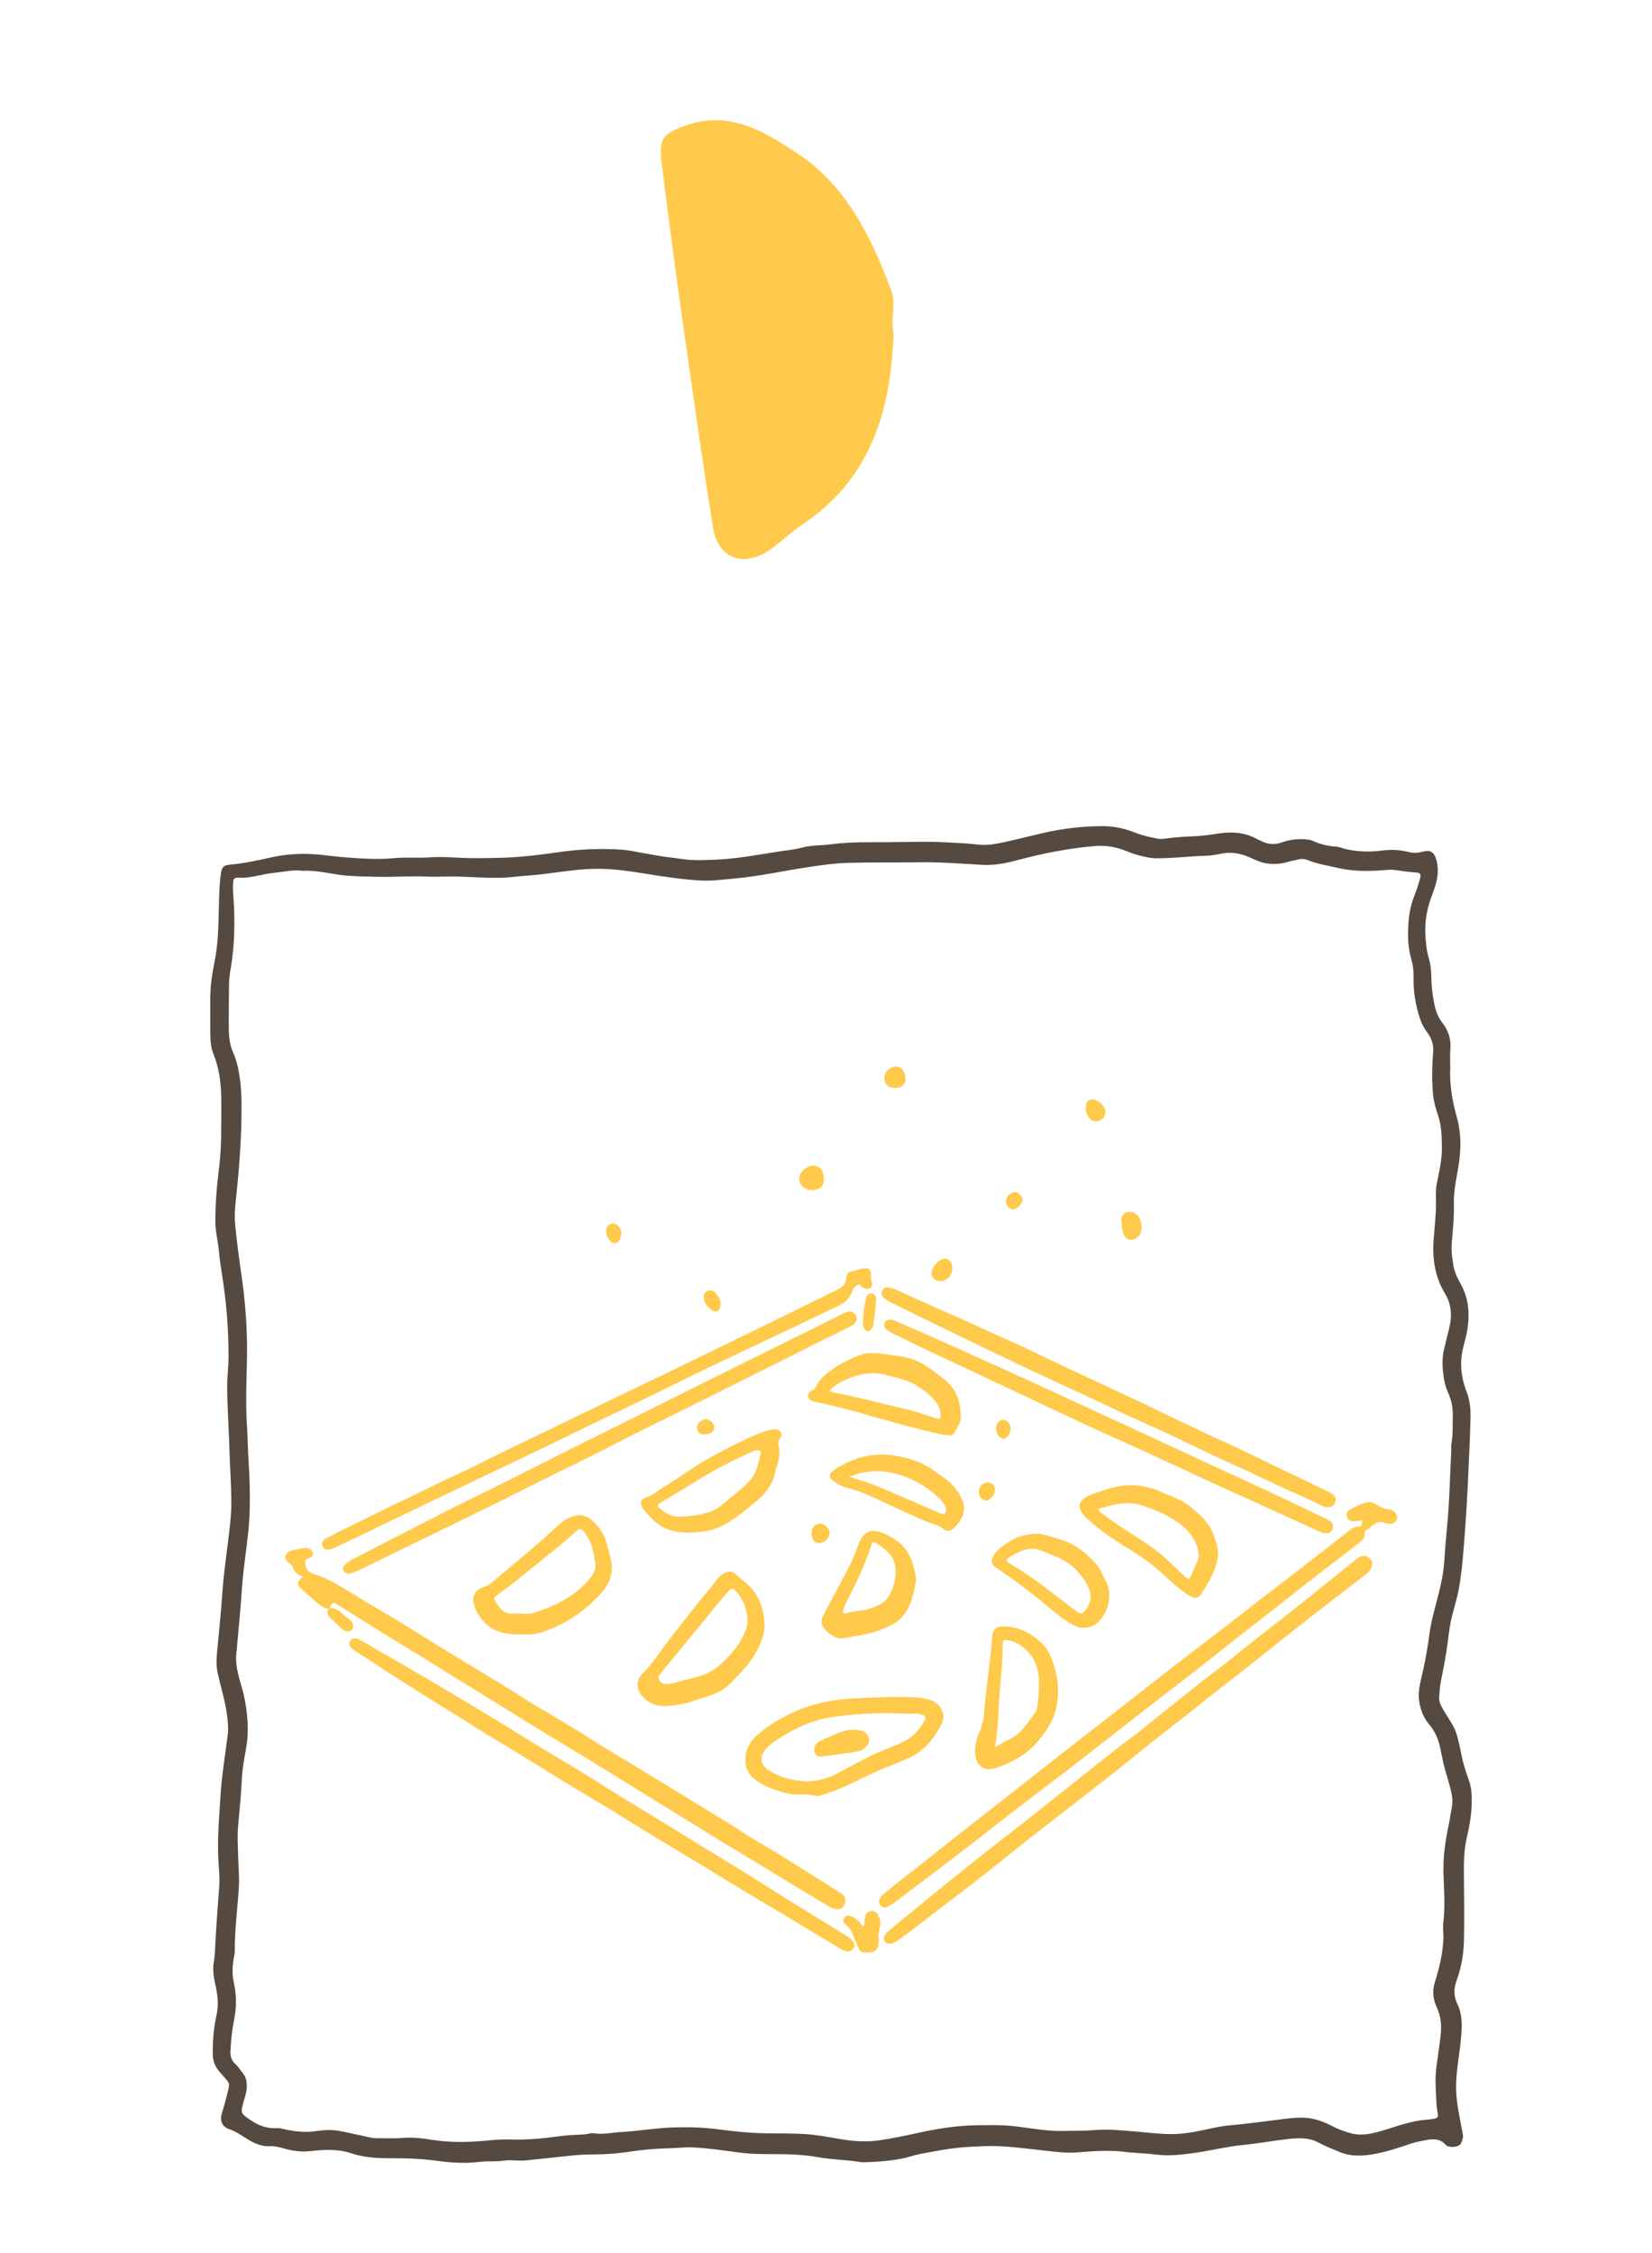 <svg width="110" height="150" viewBox="0 0 110 150" fill="none" xmlns="http://www.w3.org/2000/svg">
<path d="M21.865 107.107C21.525 107.073 21.288 106.853 21.046 106.65C20.741 106.395 20.455 106.119 20.155 105.861C19.724 105.489 19.722 105.352 20.185 104.95C19.815 104.872 19.592 104.658 19.487 104.314C19.449 104.193 19.326 104.127 19.227 104.045C18.879 103.765 18.938 103.403 19.358 103.254C19.672 103.143 20.006 103.101 20.338 103.065C20.505 103.047 20.652 103.101 20.761 103.238C20.918 103.437 20.839 103.636 20.563 103.745C20.256 103.865 20.306 103.859 20.35 104.187C20.4 104.564 20.612 104.709 20.93 104.805C21.994 105.125 22.893 105.761 23.831 106.324C24.797 106.902 25.769 107.469 26.732 108.053C27.775 108.688 28.805 109.344 29.847 109.98C30.942 110.652 32.048 111.308 33.143 111.98C33.805 112.385 34.467 112.793 35.119 113.216C35.69 113.586 36.294 113.91 36.875 114.266C37.861 114.87 38.861 115.455 39.831 116.085C40.455 116.491 41.103 116.863 41.739 117.248C42.73 117.851 43.72 118.451 44.708 119.055C45.803 119.723 46.898 120.395 47.992 121.065C48.262 121.23 48.543 121.383 48.803 121.562C49.94 122.35 51.163 122.998 52.328 123.735C53.521 124.491 54.719 125.234 55.91 125.99C56.264 126.214 56.334 126.375 56.262 126.688C56.191 127.006 55.944 127.171 55.626 127.099C55.471 127.065 55.324 127.008 55.187 126.922C53.572 125.944 51.95 124.978 50.346 123.988C49.336 123.363 48.3 122.783 47.298 122.147C46.308 121.517 45.304 120.912 44.304 120.298C43.008 119.503 41.714 118.699 40.421 117.896C39.048 117.041 37.654 116.218 36.274 115.375C35.03 114.614 33.789 113.843 32.549 113.075C31.618 112.501 30.69 111.926 29.759 111.352C28.72 110.709 27.69 110.053 26.64 109.425C25.278 108.61 23.942 107.757 22.602 106.91C22.471 106.827 22.322 106.769 22.175 106.698C22.084 106.829 22.002 106.942 21.92 107.057C21.902 107.075 21.883 107.091 21.861 107.107H21.865Z" fill="#FFCA4B"/>
<path d="M90.719 101.215C90.443 101.25 90.288 101.28 90.131 101.286C89.916 101.294 89.763 101.177 89.695 100.98C89.632 100.793 89.705 100.618 89.866 100.523C90.236 100.306 90.614 100.097 91.041 100.018C91.286 99.974 91.516 100.066 91.717 100.201C91.946 100.354 92.18 100.473 92.463 100.483C92.592 100.487 92.707 100.553 92.812 100.626C92.981 100.747 93.061 100.914 93.013 101.123C92.968 101.322 92.771 101.467 92.548 101.459C92.439 101.455 92.321 101.437 92.224 101.392C91.878 101.233 91.608 101.392 91.347 101.584C91.246 101.658 91.186 101.789 91.057 101.825C90.908 101.867 90.866 101.958 90.874 102.107C90.888 102.372 90.731 102.541 90.53 102.696C88.795 104.034 87.049 105.36 85.335 106.726C83.908 107.863 82.447 108.96 81.025 110.103C79.256 111.527 77.437 112.883 75.651 114.282C74.254 115.378 72.856 116.475 71.451 117.561C70.206 118.521 68.948 119.461 67.701 120.419C66.506 121.34 65.326 122.28 64.129 123.197C62.667 124.318 61.196 125.425 59.727 126.535C59.524 126.688 59.331 126.855 59.091 126.948C58.912 127.018 58.743 127.01 58.616 126.849C58.493 126.692 58.51 126.523 58.606 126.358C58.687 126.217 58.817 126.123 58.938 126.02C59.731 125.336 60.576 124.714 61.399 124.065C62.061 123.545 62.713 123.014 63.375 122.493C64.449 121.65 65.526 120.813 66.6 119.97C68.061 118.823 69.518 117.672 70.98 116.527C72.166 115.598 73.361 114.678 74.55 113.749C75.878 112.714 77.198 111.672 78.528 110.642C79.556 109.845 80.598 109.064 81.628 108.27C82.407 107.67 83.178 107.056 83.958 106.453C84.801 105.803 85.65 105.163 86.492 104.513C87.596 103.658 88.695 102.797 89.797 101.938C89.995 101.783 90.182 101.628 90.472 101.638C90.767 101.648 90.61 101.396 90.723 101.211L90.719 101.215Z" fill="#FFCA4B"/>
<path d="M91.361 104.073C91.361 104.435 91.188 104.626 90.988 104.783C89.371 106.04 87.731 107.268 86.133 108.546C85.079 109.387 84.028 110.23 82.968 111.063C82.133 111.719 81.292 112.37 80.455 113.026C80.043 113.35 79.642 113.686 79.23 114.01C78.519 114.566 77.799 115.111 77.091 115.674C75.626 116.837 74.186 118.035 72.701 119.171C71.465 120.115 70.248 121.083 69.016 122.032C67.884 122.902 66.789 123.821 65.666 124.699C64.592 125.54 63.501 126.36 62.419 127.191C61.727 127.721 61.038 128.258 60.342 128.785C60.101 128.968 59.855 129.141 59.598 129.3C59.32 129.473 59.033 129.443 58.912 129.254C58.805 129.087 58.873 128.815 59.097 128.624C59.69 128.121 60.286 127.622 60.89 127.131C62.183 126.079 63.473 125.026 64.777 123.988C66.006 123.01 67.254 122.053 68.489 121.081C69.636 120.177 70.769 119.256 71.916 118.356C73.101 117.425 74.262 116.467 75.477 115.572C76.153 115.073 76.783 114.513 77.449 114C78.592 113.117 79.692 112.177 80.853 111.316C81.566 110.787 82.252 110.218 82.944 109.662C83.811 108.966 84.692 108.29 85.568 107.606C86.87 106.592 88.145 105.544 89.431 104.511C89.741 104.262 90.043 104.004 90.363 103.769C90.556 103.628 90.771 103.523 91.029 103.63C91.266 103.727 91.379 103.892 91.363 104.071L91.361 104.073Z" fill="#FFCA4B"/>
<path d="M23.672 109.077C23.863 109.099 23.994 109.19 24.131 109.27C25.67 110.163 27.215 111.045 28.747 111.946C30.197 112.799 31.638 113.666 33.077 114.536C33.986 115.087 34.881 115.66 35.789 116.212C37.238 117.095 38.712 117.94 40.139 118.858C41.127 119.493 42.133 120.099 43.135 120.707C44.698 121.652 46.246 122.618 47.801 123.572C48.938 124.27 50.081 124.956 51.203 125.679C52.509 126.522 53.845 127.32 55.167 128.137C55.598 128.405 56.028 128.675 56.459 128.944C56.582 129.019 56.694 129.109 56.779 129.226C56.892 129.377 56.946 129.548 56.831 129.711C56.714 129.878 56.535 129.964 56.332 129.91C56.181 129.87 56.036 129.793 55.9 129.711C54.364 128.789 52.837 127.846 51.29 126.94C49.662 125.984 48.059 124.982 46.443 124.006C44.718 122.964 42.988 121.932 41.278 120.862C40.053 120.097 38.801 119.375 37.566 118.624C36.525 117.988 35.493 117.334 34.453 116.695C33.519 116.123 32.569 115.578 31.646 114.99C30.924 114.528 30.195 114.081 29.465 113.632C28.507 113.039 27.553 112.437 26.604 111.829C25.614 111.194 24.632 110.552 23.648 109.91C23.543 109.841 23.435 109.765 23.354 109.672C23.242 109.54 23.223 109.383 23.32 109.228C23.407 109.087 23.549 109.071 23.67 109.079L23.672 109.077Z" fill="#FFCA4B"/>
<path d="M57.996 84.988C57.96 85.117 58.03 85.231 58.058 85.354C58.133 85.688 57.92 85.881 57.596 85.787C57.537 85.769 57.481 85.738 57.423 85.708C57.316 85.654 57.26 85.479 57.107 85.541C56.972 85.594 56.889 85.72 56.799 85.831C56.789 85.843 56.777 85.857 56.773 85.871C56.561 86.72 55.803 86.936 55.145 87.256C53.875 87.875 52.596 88.477 51.318 89.084C49.899 89.757 48.473 90.423 47.056 91.105C45.954 91.634 44.863 92.187 43.761 92.722C42.461 93.354 41.157 93.976 39.855 94.604C38.682 95.171 37.515 95.749 36.342 96.312C34.05 97.412 31.754 98.501 29.461 99.598C27.571 100.503 25.682 101.415 23.793 102.324C23.278 102.571 22.76 102.813 22.243 103.056C22.199 103.075 22.157 103.097 22.113 103.115C21.823 103.227 21.593 103.171 21.487 102.968C21.38 102.759 21.467 102.541 21.752 102.39C22.173 102.167 22.602 101.96 23.03 101.749C24.499 101.03 25.964 100.3 27.443 99.6C28.447 99.125 29.427 98.6 30.445 98.153C31.433 97.718 32.384 97.203 33.356 96.734C35.529 95.68 37.702 94.63 39.877 93.582C41.68 92.714 43.485 91.851 45.286 90.978C47.445 89.932 49.6 88.885 51.755 87.831C53.097 87.175 54.431 86.507 55.773 85.853C56.133 85.678 56.352 85.418 56.366 85.018C56.374 84.797 56.495 84.704 56.674 84.652C56.903 84.587 57.133 84.529 57.366 84.473C57.847 84.358 58.014 84.493 57.994 84.986L57.996 84.988Z" fill="#FFCA4B"/>
<path d="M57.051 87.815C57.008 88.022 56.875 88.189 56.662 88.292C56.006 88.614 55.35 88.936 54.696 89.26C53.944 89.636 53.195 90.016 52.441 90.392C51.052 91.087 49.66 91.783 48.268 92.477C47.203 93.01 46.137 93.543 45.072 94.073C43.722 94.745 42.358 95.388 41.024 96.089C39.169 97.066 37.268 97.946 35.401 98.897C33.577 99.825 31.734 100.716 29.895 101.616C27.915 102.586 25.928 103.549 23.944 104.513C23.787 104.588 23.628 104.662 23.463 104.72C23.185 104.817 22.966 104.759 22.875 104.58C22.785 104.407 22.871 104.211 23.125 104.028C23.241 103.944 23.364 103.871 23.491 103.805C25.467 102.787 27.439 101.763 29.421 100.759C30.964 99.978 32.521 99.225 34.068 98.451C35.219 97.877 36.362 97.288 37.513 96.714C39.103 95.918 40.696 95.129 42.286 94.336C44.731 93.119 47.175 91.9 49.62 90.686C51.185 89.909 52.751 89.139 54.316 88.364C54.956 88.048 55.59 87.718 56.233 87.407C56.562 87.248 56.783 87.296 56.958 87.521C57.02 87.598 57.057 87.682 57.05 87.811L57.051 87.815Z" fill="#FFCA4B"/>
<path d="M88.433 100.348C88.256 100.368 88.107 100.294 87.97 100.225C87.01 99.73 86.006 99.328 85.032 98.865C83.9 98.324 82.765 97.795 81.622 97.28C80.205 96.644 78.819 95.934 77.405 95.284C76.656 94.94 75.898 94.614 75.151 94.26C74.089 93.76 73.028 93.258 71.962 92.763C70.855 92.249 69.743 91.742 68.638 91.225C67.791 90.827 66.95 90.418 66.107 90.012C64.92 89.441 63.733 88.873 62.549 88.296C61.463 87.769 60.382 87.235 59.3 86.698C59.145 86.62 58.998 86.519 58.863 86.412C58.712 86.29 58.672 86.115 58.743 85.938C58.819 85.754 58.99 85.68 59.173 85.712C59.358 85.744 59.543 85.807 59.716 85.883C60.861 86.394 61.994 86.93 63.145 87.425C64.324 87.932 65.481 88.491 66.656 89.006C68.093 89.634 69.497 90.34 70.918 91.004C72.584 91.785 74.256 92.553 75.92 93.338C77.024 93.859 78.109 94.418 79.222 94.921C79.93 95.241 80.616 95.604 81.332 95.915C82.451 96.4 83.539 96.956 84.638 97.483C85.898 98.085 87.157 98.688 88.417 99.294C88.531 99.348 88.646 99.407 88.743 99.485C88.92 99.624 89 99.803 88.906 100.032C88.817 100.252 88.658 100.352 88.435 100.344L88.433 100.348Z" fill="#FFCA4B"/>
<path d="M59.276 87.855C59.439 87.861 59.586 87.922 59.731 87.986C61.083 88.58 62.435 89.173 63.783 89.775C65.26 90.437 66.733 91.107 68.206 91.779C69.405 92.326 70.598 92.882 71.795 93.435C73.019 94 74.246 94.56 75.471 95.127C76.984 95.827 78.493 96.531 80.004 97.23C81.602 97.97 83.204 98.699 84.801 99.447C85.993 100.006 87.178 100.582 88.367 101.153C88.453 101.194 88.536 101.242 88.61 101.302C88.765 101.427 88.789 101.594 88.735 101.775C88.677 101.964 88.544 102.061 88.349 102.073C88.153 102.085 87.974 102.018 87.799 101.938C86.455 101.328 85.113 100.713 83.771 100.103C82.934 99.721 82.093 99.348 81.256 98.964C79.483 98.147 77.715 97.322 75.942 96.507C74.717 95.944 73.481 95.405 72.258 94.837C70.588 94.061 68.926 93.27 67.262 92.487C65.524 91.67 63.785 90.855 62.049 90.034C61.188 89.626 60.332 89.208 59.475 88.791C59.32 88.715 59.169 88.62 59.029 88.515C58.89 88.409 58.85 88.25 58.898 88.085C58.952 87.904 59.111 87.867 59.276 87.851V87.855Z" fill="#FFCA4B"/>
<path d="M49.64 117.242C49.622 116.582 49.831 116.117 50.21 115.723C50.837 115.075 51.602 114.622 52.389 114.208C53.69 113.526 55.091 113.196 56.542 113.097C57.984 113 59.427 112.952 60.872 113C61.336 113.016 61.789 113.081 62.206 113.304C62.709 113.572 62.974 114.214 62.719 114.725C62.214 115.741 61.524 116.6 60.455 117.073C59.789 117.367 59.101 117.612 58.433 117.906C57.839 118.167 57.26 118.463 56.674 118.743C56.016 119.059 55.34 119.328 54.638 119.534C54.548 119.56 54.441 119.602 54.359 119.576C53.727 119.379 53.063 119.554 52.427 119.397C51.699 119.216 50.994 118.99 50.373 118.554C49.88 118.21 49.632 117.741 49.638 117.242H49.64ZM53.755 118.596C54.371 118.564 55.023 118.449 55.628 118.133C56.022 117.926 56.413 117.721 56.803 117.507C57.582 117.077 58.379 116.68 59.21 116.369C59.598 116.224 59.97 116.059 60.33 115.862C60.862 115.57 61.236 115.121 61.532 114.606C61.697 114.318 61.642 114.236 61.316 114.139C61.017 114.051 60.715 114.117 60.415 114.099C58.747 114.004 57.083 114.075 55.431 114.312C54.336 114.469 53.316 114.876 52.369 115.439C51.882 115.727 51.381 116.016 50.992 116.447C50.562 116.92 50.628 117.517 51.173 117.854C51.946 118.334 52.791 118.574 53.757 118.596H53.755Z" fill="#FFCA4B"/>
<path d="M44.375 113.586C43.845 113.61 43.365 113.469 42.962 113.123C42.391 112.632 42.258 111.942 42.787 111.421C43.451 110.765 43.928 109.98 44.489 109.254C45.469 107.984 46.461 106.727 47.481 105.491C47.691 105.236 47.858 104.94 48.167 104.773C48.568 104.557 48.725 104.568 49.063 104.869C49.242 105.026 49.419 105.187 49.604 105.334C50.491 106.04 50.849 107.018 50.906 108.089C50.942 108.737 50.685 109.362 50.375 109.944C50.035 110.582 49.568 111.121 49.063 111.626C48.843 111.849 48.65 112.091 48.395 112.292C47.697 112.847 46.849 113 46.049 113.282C45.511 113.473 44.942 113.533 44.375 113.584V113.586ZM49.767 107.795C49.763 107.716 49.767 107.636 49.753 107.557C49.656 106.964 49.445 106.423 49.037 105.974C48.787 105.7 48.729 105.698 48.483 105.968C48.268 106.203 48.063 106.445 47.862 106.69C46.582 108.248 45.306 109.807 44.026 111.366C43.914 111.501 43.769 111.614 43.876 111.821C43.974 112.01 44.127 112.097 44.334 112.111C44.544 112.123 44.745 112.081 44.946 112.03C45.238 111.956 45.525 111.859 45.819 111.793C46.576 111.626 47.294 111.413 47.904 110.873C48.664 110.197 49.31 109.463 49.664 108.497C49.747 108.27 49.799 108.04 49.767 107.797V107.795Z" fill="#FFCA4B"/>
<path d="M34.573 108.815C33.881 108.811 33.201 108.74 32.62 108.32C32.092 107.938 31.726 107.42 31.551 106.795C31.402 106.262 31.674 105.809 32.209 105.656C32.583 105.549 32.835 105.278 33.109 105.05C34.338 104.024 35.577 103.006 36.758 101.923C37.125 101.585 37.481 101.227 37.968 101.018C38.563 100.764 39.018 100.811 39.561 101.35C39.919 101.706 40.205 102.123 40.36 102.626C40.477 103.006 40.577 103.388 40.668 103.773C40.891 104.712 40.584 105.495 39.94 106.165C39.6 106.519 39.251 106.861 38.867 107.171C38.042 107.837 37.105 108.298 36.125 108.66C35.636 108.841 35.096 108.827 34.571 108.813L34.573 108.815ZM34.628 107.427C34.93 107.459 35.235 107.471 35.527 107.38C36.956 106.938 38.261 106.29 39.251 105.119C39.557 104.758 39.742 104.39 39.604 103.905C39.557 103.738 39.557 103.559 39.521 103.388C39.411 102.851 39.201 102.36 38.851 101.934C38.712 101.765 38.573 101.756 38.408 101.905C38.078 102.203 37.749 102.501 37.406 102.781C36.336 103.654 35.263 104.523 34.187 105.386C33.827 105.674 33.451 105.94 33.084 106.217C32.98 106.294 32.849 106.39 32.932 106.525C33.195 106.958 33.445 107.422 34.056 107.426C34.247 107.426 34.437 107.426 34.626 107.426L34.628 107.427Z" fill="#FFCA4B"/>
<path d="M58.02 90.085C58.837 90.097 59.409 90.232 59.988 90.308C61.159 90.457 62.029 91.155 62.888 91.841C63.688 92.479 64.018 93.383 63.964 94.417C63.942 94.825 63.688 95.117 63.505 95.445C63.441 95.556 63.288 95.574 63.159 95.56C62.97 95.54 62.779 95.525 62.594 95.481C60.721 95.049 58.876 94.522 57.028 94C56.157 93.753 55.28 93.538 54.393 93.356C54.332 93.344 54.268 93.334 54.206 93.316C54.02 93.26 53.835 93.191 53.805 92.964C53.777 92.755 53.914 92.642 54.085 92.57C54.214 92.517 54.282 92.421 54.34 92.304C54.608 91.753 55.081 91.399 55.566 91.065C55.918 90.823 56.306 90.636 56.691 90.445C57.187 90.201 57.7 90.059 58.023 90.083L58.02 90.085ZM55.218 92.602C55.437 92.668 55.57 92.723 55.709 92.749C57.242 93.028 58.737 93.465 60.258 93.797C60.894 93.936 61.511 94.151 62.125 94.362C62.612 94.528 62.672 94.497 62.612 93.986C62.594 93.839 62.536 93.717 62.467 93.588C62.135 92.976 61.588 92.594 61.022 92.24C60.407 91.856 59.703 91.733 59.014 91.548C57.948 91.262 57.004 91.522 56.071 91.972C55.777 92.113 55.507 92.308 55.218 92.604V92.602Z" fill="#FFCA4B"/>
<path d="M75.371 98.876C75.98 98.898 76.731 99.024 77.419 99.368C77.757 99.537 78.119 99.654 78.461 99.809C79.077 100.089 79.534 100.533 80.005 100.972C80.58 101.509 80.872 102.209 81.051 102.962C81.194 103.566 81.031 104.107 80.799 104.666C80.584 105.185 80.294 105.65 79.99 106.113C79.817 106.378 79.636 106.441 79.344 106.312C79.186 106.242 79.045 106.135 78.902 106.036C78.157 105.519 77.538 104.853 76.837 104.28C76.208 103.767 75.524 103.338 74.835 102.914C74.021 102.415 73.246 101.869 72.528 101.238C72.35 101.081 72.178 100.914 72.047 100.714C71.773 100.298 71.843 99.988 72.258 99.704C72.499 99.539 72.779 99.471 73.045 99.374C73.745 99.117 74.449 98.871 75.367 98.875L75.371 98.876ZM73.153 100.449C73.173 100.632 73.29 100.696 73.389 100.767C73.827 101.083 74.258 101.409 74.709 101.704C75.691 102.346 76.713 102.934 77.586 103.729C78.019 104.125 78.441 104.535 78.868 104.938C79.115 105.171 79.172 105.173 79.316 104.879C79.469 104.566 79.582 104.234 79.733 103.92C79.86 103.654 79.825 103.387 79.753 103.129C79.552 102.397 79.097 101.835 78.493 101.395C77.771 100.869 76.962 100.537 76.111 100.246C75.061 99.888 74.125 100.179 73.153 100.449V100.449Z" fill="#FFCA4B"/>
<path d="M67.012 108.288C67.877 108.32 68.719 108.767 69.433 109.463C69.789 109.811 69.972 110.288 70.133 110.749C70.467 111.711 70.546 112.703 70.334 113.703C70.151 114.566 69.662 115.268 69.107 115.932C68.368 116.815 67.385 117.338 66.334 117.703C65.539 117.982 64.922 117.552 64.926 116.63C64.928 116.185 65.018 115.729 65.207 115.334C65.447 114.827 65.507 114.296 65.55 113.763C65.658 112.481 65.845 111.208 65.984 109.93C66.018 109.63 66.046 109.33 66.058 109.03C66.081 108.465 66.298 108.256 67.012 108.286V108.288ZM66.248 116.326C66.904 115.918 67.564 115.715 68.036 115.189C68.354 114.833 68.622 114.441 68.9 114.057C68.99 113.934 69.047 113.769 69.067 113.616C69.181 112.753 69.276 111.9 69.049 111.028C68.825 110.165 67.96 109.306 67.085 109.198C66.817 109.165 66.765 109.193 66.767 109.461C66.771 110.525 66.66 111.58 66.568 112.638C66.463 113.833 66.489 115.037 66.25 116.328L66.248 116.326Z" fill="#FFCA4B"/>
<path d="M46.042 102.038C45.242 102.04 44.636 101.958 44.081 101.636C43.562 101.334 43.175 100.891 42.809 100.432C42.616 100.191 42.604 99.827 43.044 99.684C43.483 99.541 43.833 99.217 44.227 98.982C45.209 98.396 46.119 97.7 47.117 97.135C48.099 96.579 49.105 96.074 50.131 95.603C50.509 95.43 50.891 95.284 51.294 95.193C51.415 95.165 51.548 95.143 51.67 95.159C51.986 95.201 52.147 95.509 51.948 95.75C51.801 95.927 51.817 96.068 51.853 96.261C51.928 96.672 51.902 97.082 51.769 97.483C51.64 97.875 51.582 98.288 51.407 98.666C51.175 99.167 50.821 99.569 50.397 99.915C49.574 100.583 48.785 101.296 47.783 101.712C47.165 101.968 46.521 102 46.042 102.038V102.038ZM45.276 100.974C46.25 100.929 47.324 100.785 47.96 100.278C48.27 100.032 48.564 99.767 48.877 99.521C49.322 99.167 49.761 98.827 50.103 98.348C50.447 97.869 50.483 97.314 50.654 96.795C50.708 96.634 50.586 96.521 50.405 96.547C50.298 96.563 50.189 96.597 50.087 96.642C49.67 96.833 49.252 97.024 48.837 97.225C47.163 98.034 45.63 99.088 44.028 100.02C43.747 100.183 43.743 100.261 43.986 100.465C44.415 100.831 44.912 101.006 45.276 100.976V100.974Z" fill="#FFCA4B"/>
<path d="M61.008 105.151C60.847 106.062 60.69 106.926 60.087 107.634C59.94 107.807 59.777 107.95 59.581 108.06C58.795 108.493 57.962 108.791 57.069 108.907C56.71 108.952 56.37 109.078 55.996 109.079C55.483 109.079 54.869 108.531 54.742 108.183C54.654 107.938 54.726 107.718 54.843 107.499C55.453 106.35 56.069 105.205 56.662 104.048C56.871 103.64 57.02 103.199 57.183 102.769C57.477 101.988 57.99 101.742 58.759 102.054C59.495 102.352 60.145 102.781 60.525 103.505C60.797 104.026 60.918 104.602 61.01 105.153L61.008 105.151ZM59.644 104.676C59.652 104.135 59.485 103.749 59.197 103.414C58.966 103.145 58.68 102.944 58.378 102.767C58.145 102.63 58.087 102.642 58.004 102.911C57.577 104.282 56.918 105.551 56.282 106.829C56.227 106.942 56.183 107.064 56.147 107.185C56.099 107.348 56.177 107.459 56.338 107.408C56.883 107.229 57.477 107.28 58.006 107.066C58.362 106.922 58.748 106.819 59.018 106.487C59.473 105.926 59.614 105.278 59.646 104.674L59.644 104.676Z" fill="#FFCA4B"/>
<path d="M69.115 102.111C69.546 102.129 70.095 102.344 70.656 102.513C71.584 102.789 72.304 103.374 72.948 104.066C73.278 104.421 73.417 104.885 73.648 105.296C74.127 106.155 73.763 107.435 73.083 108.028C72.646 108.41 72.01 108.481 71.501 108.209C70.767 107.815 70.147 107.272 69.514 106.746C68.479 105.881 67.393 105.083 66.272 104.336C66.014 104.163 65.97 103.907 66.145 103.584C66.34 103.221 66.676 102.996 66.998 102.771C67.58 102.366 68.226 102.113 69.115 102.113V102.111ZM68.715 103.109C68.318 103.109 67.789 103.302 67.28 103.63C66.942 103.849 66.94 103.897 67.264 104.113C67.304 104.139 67.344 104.167 67.383 104.191C68.21 104.668 68.984 105.225 69.743 105.801C70.363 106.272 70.976 106.749 71.598 107.217C71.966 107.493 72.063 107.485 72.336 107.117C72.592 106.771 72.697 106.378 72.568 105.948C72.399 105.386 72.049 104.936 71.656 104.515C71.035 103.849 70.186 103.592 69.385 103.252C69.169 103.161 68.934 103.093 68.711 103.105L68.715 103.109Z" fill="#FFCA4B"/>
<path d="M58.883 96.837C60.137 96.916 61.308 97.247 62.334 98.014C62.638 98.243 62.964 98.439 63.249 98.698C63.632 99.046 63.911 99.463 64.103 99.942C64.398 100.672 63.909 101.427 63.451 101.787C63.257 101.942 63.018 101.978 62.797 101.781C62.553 101.563 62.227 101.507 61.934 101.392C60.71 100.905 59.527 100.326 58.33 99.773C57.726 99.495 57.109 99.231 56.461 99.07C56.084 98.976 55.758 98.795 55.449 98.573C55.215 98.402 55.199 98.167 55.412 97.97C55.515 97.875 55.636 97.793 55.758 97.72C56.716 97.143 57.742 96.805 58.879 96.837H58.883ZM56.569 98.33C56.911 98.433 57.163 98.507 57.414 98.588C58.73 99.016 59.97 99.626 61.243 100.159C61.682 100.342 62.113 100.541 62.551 100.728C62.664 100.775 62.797 100.853 62.909 100.754C63.028 100.648 63.01 100.493 62.968 100.352C62.946 100.278 62.901 100.209 62.861 100.141C62.756 99.962 62.612 99.813 62.461 99.672C62.032 99.27 61.561 98.936 61.034 98.66C60.127 98.187 59.183 97.903 58.163 97.956C57.654 97.984 57.135 98.056 56.567 98.33H56.569Z" fill="#FFCA4B"/>
<path d="M57.499 128.256C57.6 128.069 57.551 127.874 57.578 127.695C57.618 127.453 57.727 127.278 57.98 127.228C58.191 127.186 58.372 127.302 58.501 127.552C58.622 127.787 58.664 128.035 58.592 128.288C58.513 128.566 58.477 128.842 58.515 129.131C58.529 129.238 58.515 129.353 58.495 129.461C58.423 129.811 58.262 129.954 57.924 129.986C57.411 130.033 57.282 129.974 57.115 129.602C57.05 129.459 56.992 129.31 56.936 129.162C56.789 128.777 56.64 128.393 56.298 128.125C56.159 128.015 56.109 127.87 56.201 127.705C56.304 127.518 56.467 127.508 56.652 127.566C56.855 127.63 57.012 127.757 57.163 127.902C57.274 128.007 57.33 128.166 57.497 128.258L57.499 128.256Z" fill="#FFCA4B"/>
<path d="M54.101 79.233C53.575 79.241 53.223 78.927 53.221 78.444C53.219 78.034 53.7 77.609 54.169 77.605C54.575 77.6 54.865 77.96 54.863 78.461C54.861 78.966 54.602 79.227 54.101 79.235V79.233Z" fill="#FFCA4B"/>
<path d="M76.014 81.766C76.004 82.01 75.92 82.304 75.594 82.467C75.258 82.636 74.962 82.533 74.825 82.183C74.698 81.857 74.688 81.499 74.668 81.159C74.646 80.779 75.163 80.563 75.536 80.76C75.849 80.925 76.019 81.251 76.012 81.766H76.014Z" fill="#FFCA4B"/>
<path d="M57.473 87.767C57.484 87.358 57.562 86.936 57.645 86.517C57.687 86.306 57.761 86.107 58.027 86.109C58.21 86.111 58.355 86.304 58.333 86.575C58.29 87.127 58.222 87.678 58.153 88.227C58.141 88.316 58.093 88.41 58.035 88.481C57.868 88.696 57.618 88.654 57.516 88.398C57.439 88.201 57.478 87.99 57.471 87.765L57.473 87.767Z" fill="#FFCA4B"/>
<path d="M60.288 71.903C60.282 72.246 60.008 72.439 59.538 72.431C59.141 72.425 58.884 72.171 58.882 71.781C58.878 71.376 59.26 71 59.672 71C60.049 71 60.3 71.364 60.29 71.901L60.288 71.903Z" fill="#FFCA4B"/>
<path d="M63.411 84.439C63.401 84.946 63.004 85.338 62.544 85.294C62.182 85.26 61.98 84.996 62.055 84.636C62.113 84.364 62.268 84.147 62.485 83.972C62.67 83.823 62.886 83.748 63.101 83.845C63.337 83.952 63.415 84.183 63.411 84.437V84.439Z" fill="#FFCA4B"/>
<path d="M73.606 74.032C73.604 74.306 73.421 74.549 73.155 74.63C72.891 74.71 72.668 74.634 72.497 74.39C72.338 74.161 72.276 73.899 72.302 73.626C72.336 73.26 72.668 73.089 72.99 73.254C73.372 73.449 73.608 73.749 73.606 74.032V74.032Z" fill="#FFCA4B"/>
<path d="M21.924 107.058C22.227 107.034 22.475 107.139 22.694 107.348C22.865 107.511 23.059 107.648 23.242 107.797C23.366 107.898 23.477 108.008 23.513 108.173C23.569 108.437 23.382 108.646 23.111 108.61C22.984 108.592 22.867 108.541 22.773 108.453C22.497 108.195 22.227 107.93 21.954 107.668C21.781 107.503 21.775 107.31 21.867 107.105C21.887 107.089 21.906 107.073 21.926 107.056L21.924 107.058Z" fill="#FFCA4B"/>
<path d="M54.038 102.079C54.032 101.7 54.238 101.459 54.584 101.443C54.904 101.429 55.24 101.746 55.238 102.062C55.238 102.398 54.906 102.726 54.562 102.734C54.246 102.74 54.042 102.485 54.036 102.079H54.038Z" fill="#FFCA4B"/>
<path d="M47.988 86.783C47.97 86.883 47.964 86.996 47.928 87.099C47.858 87.298 47.696 87.382 47.517 87.286C47.183 87.109 46.938 86.837 46.864 86.457C46.823 86.244 46.892 86.04 47.115 85.946C47.332 85.857 47.523 85.918 47.66 86.105C47.809 86.306 47.984 86.499 47.986 86.783H47.988Z" fill="#FFCA4B"/>
<path d="M41.365 82.129C41.357 82.28 41.332 82.419 41.26 82.546C41.129 82.783 40.866 82.835 40.666 82.65C40.459 82.461 40.357 82.21 40.357 81.932C40.357 81.731 40.473 81.572 40.658 81.489C40.858 81.399 41.023 81.485 41.17 81.622C41.322 81.761 41.352 81.946 41.363 82.129H41.365Z" fill="#FFCA4B"/>
<path d="M65.751 98.7C66.023 98.7 66.256 98.904 66.26 99.151C66.266 99.469 65.924 99.904 65.669 99.904C65.415 99.904 65.176 99.65 65.172 99.376C65.166 99 65.423 98.702 65.751 98.7Z" fill="#FFCA4B"/>
<path d="M67.29 95.085C67.298 95.447 67.047 95.793 66.789 95.779C66.54 95.765 66.324 95.449 66.324 95.099C66.324 94.76 66.537 94.509 66.815 94.521C67.057 94.533 67.284 94.801 67.292 95.084L67.29 95.085Z" fill="#FFCA4B"/>
<path d="M66.986 79.978C66.986 79.666 67.288 79.36 67.592 79.368C67.825 79.374 68.073 79.632 68.071 79.869C68.069 80.177 67.721 80.523 67.425 80.513C67.195 80.505 66.988 80.252 66.986 79.98V79.978Z" fill="#FFCA4B"/>
<path d="M46.862 95.499C46.588 95.495 46.429 95.336 46.421 95.057C46.413 94.769 46.697 94.493 47.002 94.493C47.284 94.493 47.558 94.755 47.556 95.025C47.554 95.32 47.284 95.505 46.862 95.499Z" fill="#FFCA4B"/>
<path d="M56.797 115.163C57.044 115.163 57.23 115.167 57.413 115.238C57.916 115.433 58.024 115.966 57.626 116.336C57.435 116.513 57.195 116.602 56.94 116.638C56.205 116.743 55.469 116.845 54.733 116.942C54.533 116.968 54.352 116.93 54.256 116.721C54.169 116.532 54.228 116.204 54.383 116.057C54.439 116.004 54.511 115.962 54.58 115.928C55.089 115.674 55.61 115.441 56.151 115.264C56.378 115.191 56.612 115.153 56.795 115.163H56.797Z" fill="#FFCA4B"/>
<path d="M59.496 22.2C59.327 27.33 57.986 31.9 53.386 34.95C52.657 35.43 52.026 36.06 51.316 36.57C49.556 37.82 47.806 37.21 47.477 35.13C46.676 30.09 45.967 25.03 45.257 19.97C44.827 16.97 44.447 13.96 44.066 10.95C43.846 9.23 44.117 8.89 45.727 8.33C48.596 7.34 50.886 8.76 53.077 10.2C56.356 12.36 57.996 15.75 59.337 19.31C59.697 20.26 59.257 21.21 59.507 22.2H59.496Z" fill="#FFCA4B"/>
<g clip-path="url(#clip0_170_2340)">
<path d="M96.567 71.078C96.515 72.132 96.686 73.26 97.005 74.383C97.27 75.317 97.295 76.293 97.168 77.267C97.043 78.227 96.778 79.167 96.807 80.146C96.832 81.023 96.738 81.894 96.666 82.767C96.624 83.276 96.693 83.788 96.782 84.283C96.857 84.698 97.049 85.106 97.258 85.476C97.812 86.455 97.87 87.496 97.697 88.567C97.627 88.991 97.497 89.405 97.403 89.827C97.187 90.789 97.293 91.727 97.648 92.636C97.883 93.238 97.935 93.85 97.912 94.492C97.894 94.982 97.887 95.475 97.864 95.966C97.779 97.918 97.702 99.872 97.556 101.82C97.46 103.105 97.374 104.393 97.158 105.67C97.024 106.464 96.753 107.216 96.595 107.998C96.509 108.422 96.459 108.848 96.405 109.272C96.294 110.158 96.126 111.033 95.948 111.908C95.877 112.252 95.853 112.609 95.827 112.962C95.796 113.372 96.023 113.692 96.221 114.023C96.503 114.497 96.839 114.948 96.999 115.484C97.143 115.968 97.241 116.465 97.339 116.96C97.451 117.521 97.647 118.054 97.829 118.592C98.002 119.101 98.006 119.621 97.993 120.141C97.971 120.897 97.831 121.64 97.664 122.374C97.487 123.147 97.468 123.93 97.475 124.712C97.491 126.203 97.512 127.697 97.479 129.188C97.458 130.113 97.295 131.021 96.978 131.891C96.782 132.429 96.801 132.932 97.051 133.446C97.387 134.138 97.353 134.88 97.289 135.618C97.203 136.628 97.001 137.626 96.959 138.64C96.928 139.41 97.037 140.173 97.185 140.929C97.262 141.32 97.329 141.715 97.404 142.106C97.449 142.335 97.358 142.536 97.262 142.725C97.162 142.923 96.645 143 96.38 142.875C96.34 142.856 96.294 142.834 96.265 142.8C95.919 142.399 95.479 142.378 95.002 142.472C94.658 142.542 94.312 142.59 93.974 142.705C93.103 143.002 92.225 143.295 91.32 143.439C90.599 143.555 89.858 143.561 89.152 143.253C88.689 143.05 88.216 142.879 87.767 142.634C87.165 142.31 86.483 142.331 85.826 142.401C84.834 142.507 83.852 142.698 82.86 142.792C81.603 142.913 80.385 143.243 79.136 143.389C78.456 143.468 77.767 143.538 77.074 143.451C76.466 143.376 75.853 143.351 75.242 143.303C75.212 143.301 75.181 143.303 75.15 143.297C73.974 143.114 72.802 143.216 71.625 143.305C71.17 143.339 70.703 143.299 70.246 143.254C68.998 143.129 67.757 142.942 66.502 142.883C65.841 142.852 65.183 142.898 64.526 142.931C63.437 142.985 62.366 143.195 61.298 143.397C60.89 143.474 60.504 143.621 60.095 143.703C59.262 143.869 58.425 143.933 57.579 143.952C57.471 143.954 57.362 143.954 57.258 143.937C56.337 143.786 55.404 143.786 54.479 143.619C53.547 143.451 52.592 143.414 51.637 143.414C50.826 143.414 50.013 143.414 49.206 143.306C48.189 143.172 47.174 143.016 46.15 142.965C45.648 142.94 45.141 143.008 44.638 143.019C43.732 143.041 42.831 143.112 41.937 143.249C41.286 143.349 40.633 143.411 39.975 143.426C39.41 143.439 38.843 143.43 38.278 143.488C37.181 143.599 36.087 143.727 34.99 143.834C34.502 143.883 34.01 143.775 33.522 143.85C32.991 143.931 32.455 143.86 31.919 143.929C30.956 144.054 29.991 143.981 29.031 143.85C28.056 143.717 27.08 143.684 26.096 143.688C25.179 143.692 24.261 143.651 23.369 143.353C22.477 143.056 21.551 143.112 20.634 143.216C20.027 143.285 19.441 143.191 18.866 143.025C18.566 142.938 18.263 142.865 17.963 142.883C17.44 142.911 16.998 142.723 16.573 142.472C16.137 142.218 15.741 141.908 15.247 141.744C14.78 141.59 14.625 141.166 14.773 140.69C14.946 140.133 15.096 139.57 15.228 139.002C15.276 138.794 15.247 138.647 15.113 138.499C14.938 138.304 14.769 138.104 14.598 137.907C14.327 137.593 14.179 137.231 14.171 136.813C14.158 135.917 14.215 135.032 14.419 134.152C14.569 133.5 14.502 132.843 14.352 132.188C14.237 131.681 14.142 131.167 14.235 130.637C14.329 130.09 14.325 129.533 14.36 128.98C14.429 127.828 14.523 126.679 14.602 125.527C14.634 125.053 14.59 124.573 14.556 124.097C14.45 122.617 14.584 121.145 14.673 119.673C14.757 118.289 14.976 116.921 15.159 115.549C15.224 115.052 15.169 114.547 15.096 114.041C14.965 113.137 14.688 112.274 14.496 111.387C14.406 110.971 14.404 110.536 14.444 110.104C14.571 108.74 14.717 107.377 14.807 106.011C14.869 105.057 15.003 104.115 15.117 103.169C15.245 102.1 15.413 101.036 15.405 99.955C15.397 98.847 15.315 97.741 15.282 96.635C15.242 95.221 15.14 93.81 15.126 92.396C15.121 91.687 15.217 90.983 15.217 90.274C15.217 88.733 15.115 87.203 14.903 85.673C14.788 84.836 14.636 84.002 14.559 83.158C14.506 82.576 14.348 82.01 14.342 81.42C14.329 80.187 14.434 78.963 14.588 77.738C14.69 76.93 14.729 76.115 14.727 75.298C14.727 74.545 14.748 73.791 14.732 73.036C14.711 72.059 14.588 71.107 14.223 70.196C14.083 69.849 14.019 69.479 14.01 69.113C13.989 68.19 13.985 67.265 14.002 66.342C14.016 65.556 14.131 64.775 14.29 64.008C14.536 62.822 14.54 61.625 14.573 60.424C14.594 59.671 14.598 58.916 14.706 58.168C14.769 57.729 14.877 57.603 15.317 57.565C16.268 57.482 17.194 57.276 18.124 57.068C19.349 56.794 20.582 56.802 21.828 56.96C22.587 57.056 23.354 57.112 24.12 57.154C24.826 57.195 25.539 57.201 26.229 57.133C27.028 57.054 27.82 57.137 28.616 57.079C29.286 57.029 29.966 57.074 30.641 57.108C31.514 57.154 32.384 57.127 33.257 57.11C34.594 57.083 35.913 56.919 37.235 56.729C38.603 56.532 39.987 56.478 41.368 56.565C41.78 56.592 42.187 56.68 42.597 56.752C43.306 56.877 44.013 57.018 44.73 57.099C44.959 57.124 45.185 57.158 45.414 57.191C46.175 57.301 46.94 57.266 47.705 57.231C48.425 57.201 49.142 57.112 49.855 57.008C50.535 56.91 51.214 56.794 51.892 56.686C52.392 56.607 52.901 56.565 53.386 56.434C54.033 56.258 54.696 56.297 55.346 56.21C56.599 56.041 57.858 56.074 59.112 56.07C60.385 56.064 61.657 56.008 62.929 56.077C63.663 56.118 64.397 56.141 65.13 56.23C65.731 56.301 66.327 56.185 66.911 56.058C67.805 55.863 68.693 55.632 69.584 55.43C70.835 55.147 72.1 55.01 73.372 55C74.093 54.994 74.8 55.131 75.482 55.399C76.009 55.605 76.561 55.744 77.122 55.84C77.245 55.861 77.36 55.861 77.485 55.844C78.154 55.75 78.825 55.7 79.501 55.675C80.035 55.655 80.567 55.582 81.098 55.497C81.978 55.357 82.841 55.403 83.65 55.833C83.8 55.912 83.954 55.981 84.108 56.048C84.505 56.226 84.907 56.239 85.318 56.095C85.876 55.898 86.45 55.823 87.04 55.892C87.146 55.904 87.259 55.916 87.353 55.958C87.861 56.187 88.382 56.336 88.943 56.361C89.168 56.37 89.387 56.476 89.61 56.528C90.409 56.713 91.214 56.733 92.027 56.628C92.625 56.551 93.221 56.572 93.807 56.727C94.128 56.812 94.445 56.785 94.762 56.698C95.271 56.561 95.508 56.759 95.646 57.266C95.871 58.097 95.64 58.862 95.352 59.604C95.033 60.422 94.875 61.251 94.908 62.128C94.929 62.714 94.977 63.284 95.154 63.854C95.344 64.473 95.283 65.138 95.346 65.781C95.386 66.197 95.452 66.606 95.544 67.011C95.634 67.404 95.786 67.766 96.04 68.092C96.442 68.606 96.634 69.19 96.572 69.859C96.54 70.225 96.567 70.597 96.567 71.078V71.078ZM20.152 57.971C19.479 57.892 18.862 58.05 18.238 58.112C17.475 58.187 16.743 58.463 15.962 58.436C15.561 58.422 15.53 58.478 15.517 58.892C15.497 59.447 15.572 59.999 15.591 60.553C15.636 61.879 15.58 63.199 15.357 64.511C15.297 64.86 15.251 65.211 15.249 65.567C15.245 66.4 15.226 67.23 15.23 68.063C15.234 68.739 15.228 69.421 15.517 70.057C15.78 70.639 15.897 71.256 15.982 71.884C16.097 72.739 16.089 73.597 16.076 74.458C16.051 76.09 15.93 77.715 15.761 79.337C15.688 80.04 15.589 80.753 15.653 81.455C15.762 82.665 15.932 83.869 16.103 85.072C16.277 86.291 16.385 87.515 16.433 88.746C16.51 90.762 16.304 92.777 16.439 94.793C16.497 95.652 16.495 96.515 16.556 97.375C16.631 98.421 16.65 99.467 16.627 100.514C16.589 102.256 16.227 103.967 16.114 105.703C16.016 107.206 15.859 108.705 15.728 110.206C15.711 110.406 15.728 110.603 15.745 110.803C15.812 111.516 16.085 112.175 16.237 112.867C16.497 114.052 16.593 115.235 16.379 116.44C16.264 117.091 16.135 117.746 16.105 118.403C16.055 119.448 15.955 120.486 15.859 121.523C15.795 122.203 15.837 122.872 15.855 123.546C15.874 124.284 15.953 125.026 15.899 125.76C15.801 127.124 15.63 128.483 15.634 129.855C15.634 129.976 15.62 130.101 15.595 130.221C15.472 130.812 15.44 131.398 15.57 131.997C15.749 132.818 15.759 133.641 15.588 134.472C15.449 135.15 15.38 135.84 15.344 136.533C15.326 136.878 15.405 137.177 15.666 137.408C15.864 137.584 15.993 137.815 16.16 138.015C16.366 138.262 16.433 138.551 16.435 138.875C16.437 139.223 16.331 139.537 16.237 139.863C15.989 140.723 16.02 140.692 16.746 141.189C17.298 141.565 17.871 141.726 18.522 141.684C18.626 141.678 18.734 141.711 18.839 141.736C19.56 141.896 20.277 141.998 21.022 141.886C21.503 141.813 21.999 141.775 22.483 141.85C23.013 141.933 23.534 142.077 24.061 142.173C24.391 142.235 24.712 142.355 25.054 142.353C25.621 142.347 26.192 142.387 26.753 142.337C27.436 142.276 28.104 142.353 28.767 142.461C30.051 142.667 31.339 142.622 32.619 142.493C33.109 142.443 33.603 142.428 34.083 142.441C34.886 142.464 35.678 142.414 36.47 142.32C37.033 142.252 37.594 142.164 38.159 142.137C38.542 142.12 38.922 142.125 39.299 142.035C39.385 142.014 39.485 142.014 39.574 142.027C40.158 142.125 40.732 141.977 41.311 141.946C42.504 141.884 43.686 141.665 44.885 141.634C45.852 141.609 46.811 141.628 47.772 141.757C48.912 141.909 50.057 142.023 51.212 142.031C51.963 142.035 52.719 142.035 53.464 142.071C54.362 142.116 55.255 142.297 56.147 142.441C56.941 142.57 57.742 142.609 58.528 142.497C59.445 142.366 60.354 142.166 61.263 141.971C62.47 141.713 63.692 141.516 64.938 141.495C65.779 141.482 66.619 141.459 67.457 141.547C68.537 141.661 69.608 141.888 70.701 141.871C71.451 141.859 72.202 141.871 72.946 141.809C73.809 141.738 74.666 141.832 75.515 141.9C76.351 141.965 77.185 142.083 78.025 142.081C78.636 142.081 79.247 141.988 79.851 141.867C80.529 141.732 81.204 141.557 81.89 141.497C83.127 141.387 84.355 141.214 85.587 141.06C86.027 141.004 86.477 140.967 86.917 140.994C87.551 141.033 88.143 141.252 88.708 141.549C89.06 141.734 89.437 141.869 89.817 141.99C90.674 142.264 91.499 142.021 92.302 141.773C93.153 141.509 93.989 141.21 94.885 141.131C95.083 141.114 95.283 141.094 95.477 141.06C95.727 141.015 95.782 140.931 95.731 140.676C95.688 140.464 95.657 140.256 95.648 140.038C95.625 139.518 95.59 139 95.588 138.476C95.586 137.778 95.725 137.106 95.809 136.424C95.907 135.63 96.073 134.844 95.825 134.05C95.788 133.932 95.748 133.815 95.696 133.705C95.421 133.142 95.352 132.564 95.544 131.957C95.834 131.046 96.052 130.125 96.107 129.159C96.13 128.756 96.061 128.361 96.107 127.964C96.238 126.876 96.146 125.783 96.115 124.696C96.082 123.621 96.236 122.583 96.453 121.546C96.541 121.124 96.599 120.698 96.678 120.276C96.757 119.854 96.672 119.44 96.572 119.043C96.409 118.405 96.178 117.787 96.057 117.133C96.015 116.908 95.959 116.684 95.915 116.457C95.798 115.844 95.573 115.285 95.16 114.8C94.783 114.359 94.581 113.838 94.497 113.254C94.385 112.491 94.639 111.788 94.789 111.071C94.946 110.316 95.083 109.561 95.179 108.798C95.266 108.121 95.436 107.468 95.609 106.815C95.867 105.847 96.113 104.882 96.174 103.876C96.219 103.14 96.278 102.406 96.351 101.674C96.515 100.019 96.541 98.356 96.63 96.697C96.641 96.496 96.618 96.294 96.649 96.097C96.753 95.454 96.722 94.808 96.734 94.161C96.741 93.638 96.613 93.143 96.407 92.683C96.246 92.322 96.163 91.956 96.113 91.575C96.042 91.022 96.019 90.457 96.134 89.918C96.242 89.426 96.372 88.935 96.493 88.444C96.693 87.64 96.659 86.852 96.219 86.124C95.538 85 95.362 83.775 95.462 82.489C95.527 81.647 95.632 80.809 95.617 79.959C95.611 79.58 95.594 79.198 95.669 78.813C95.821 78.029 96.017 77.248 96.009 76.439C96.001 75.701 95.998 74.965 95.752 74.25C95.602 73.816 95.473 73.371 95.427 72.907C95.329 71.955 95.354 71.001 95.427 70.051C95.463 69.566 95.34 69.144 95.046 68.754C94.825 68.462 94.654 68.138 94.539 67.779C94.26 66.909 94.103 66.024 94.124 65.105C94.133 64.706 94.099 64.299 93.987 63.914C93.838 63.39 93.761 62.86 93.759 62.319C93.753 61.405 93.826 60.505 94.172 59.646C94.31 59.305 94.424 58.95 94.526 58.596C94.649 58.166 94.61 58.104 94.176 58.079C93.745 58.054 93.323 57.977 92.898 57.925C92.761 57.908 92.621 57.896 92.487 57.906C91.385 57.996 90.294 58.052 89.193 57.806C88.476 57.646 87.753 57.53 87.063 57.262C86.877 57.189 86.689 57.16 86.479 57.216C86.26 57.274 86.033 57.297 85.812 57.366C85.293 57.53 84.763 57.567 84.223 57.461C83.856 57.388 83.527 57.218 83.191 57.072C82.614 56.821 82.026 56.702 81.398 56.821C81.023 56.892 80.641 56.968 80.262 56.975C79.449 56.993 78.642 57.087 77.833 57.12C77.358 57.139 76.887 57.176 76.413 57.081C75.944 56.987 75.488 56.865 75.048 56.68C74.372 56.399 73.672 56.266 72.934 56.324C71.17 56.467 69.444 56.812 67.738 57.27C66.978 57.474 66.202 57.623 65.418 57.58C64.055 57.507 62.695 57.388 61.327 57.407C59.685 57.428 58.044 57.403 56.405 57.447C55.565 57.471 54.727 57.594 53.891 57.717C52.208 57.968 50.543 58.347 48.842 58.494C48.139 58.553 47.434 58.661 46.73 58.625C45.427 58.559 44.138 58.353 42.848 58.147C41.761 57.973 40.677 57.819 39.56 57.842C38.078 57.871 36.637 58.193 35.167 58.291C34.544 58.332 33.918 58.432 33.293 58.44C32.421 58.453 31.546 58.395 30.674 58.363C29.92 58.334 29.167 58.39 28.418 58.359C27.328 58.312 26.242 58.397 25.154 58.374C24.464 58.361 23.776 58.349 23.088 58.295C22.097 58.216 21.13 57.914 20.16 57.977L20.152 57.971Z" fill="#56493F"/>
</g>
<defs>
<clipPath id="clip0_170_2340">
<rect width="84" height="89" fill="white" transform="translate(14 55)"/>
</clipPath>
</defs>
</svg>
